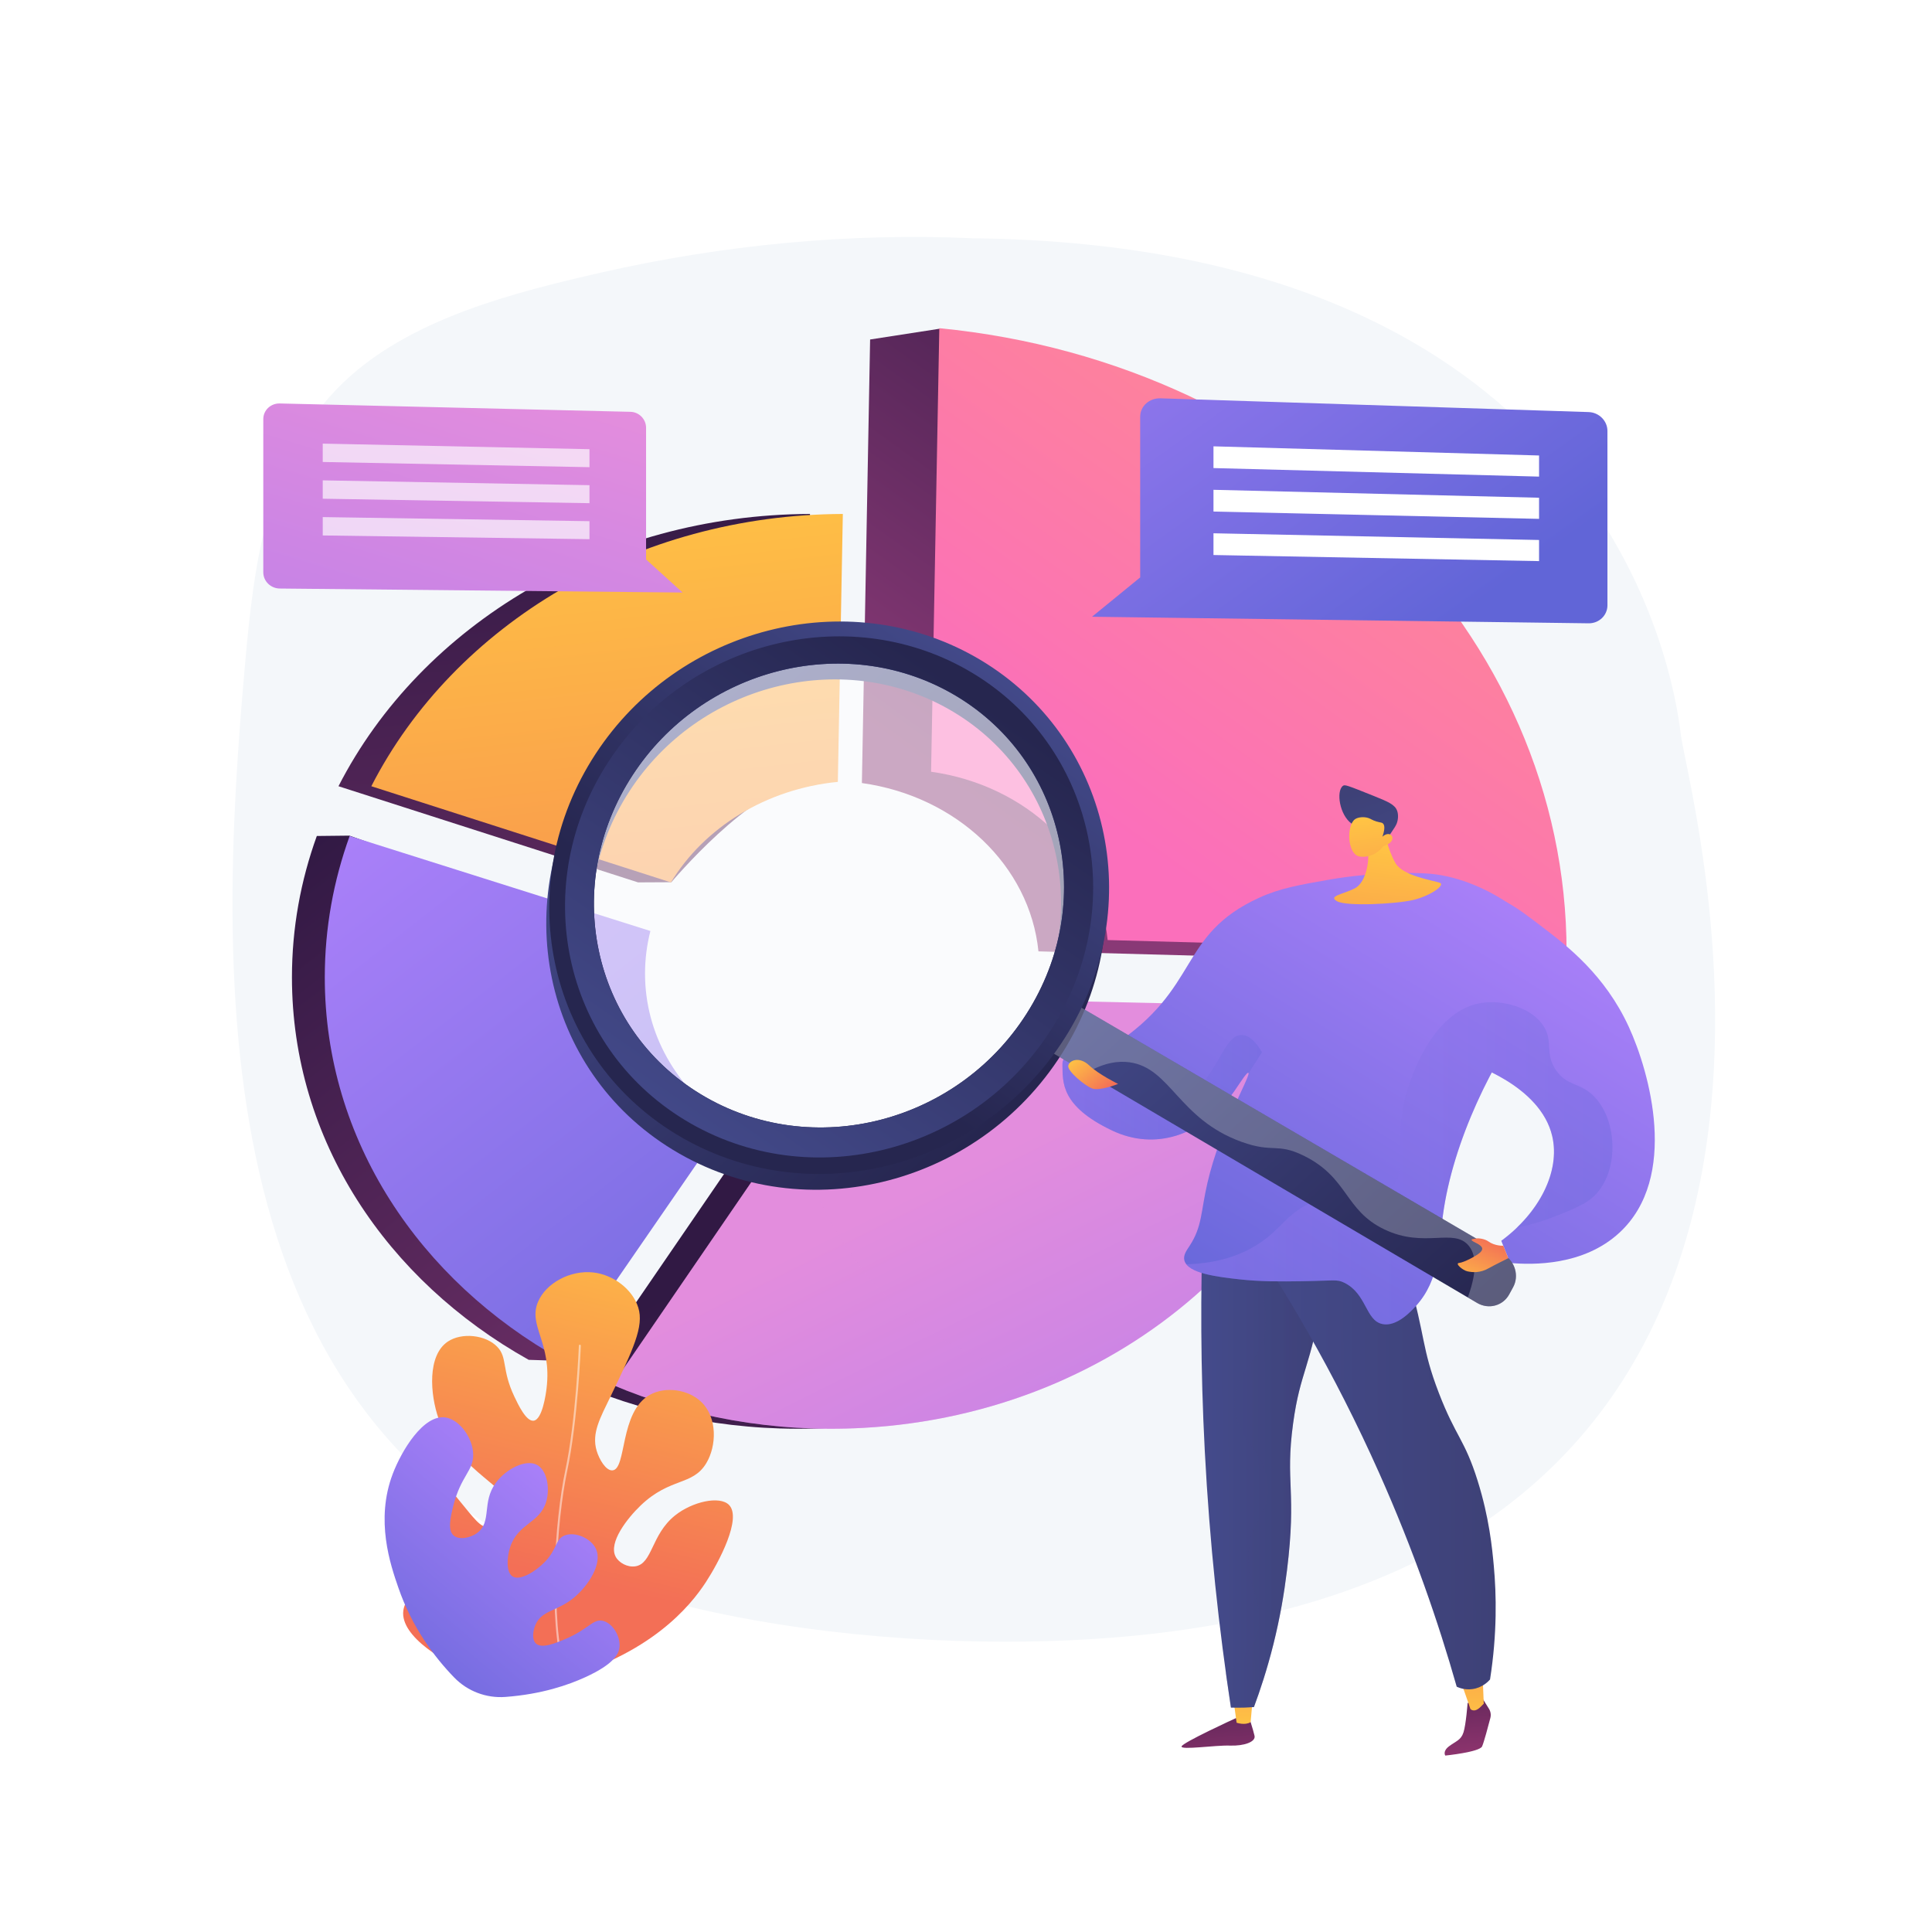 <?xml version="1.0" encoding="utf-8"?>
<!-- Generator: Adobe Illustrator 27.5.0, SVG Export Plug-In . SVG Version: 6.00 Build 0)  -->
<svg version="1.1" xmlns="http://www.w3.org/2000/svg" xmlns:xlink="http://www.w3.org/1999/xlink" x="0px" y="0px"
	 viewBox="0 0 3710 3710" style="enable-background:new 0 0 3710 3710;" xml:space="preserve">
<g id="Background">
	<g>
		<g>
			<rect style="fill:#FFFFFF;" width="3710" height="3710"/>
		</g>
	</g>
</g>
<g id="Illustration">
	<g>
		<path style="fill:#F4F7FA;" d="M3227.536,1409.461c-15.264-128.266-152.636-938.37-1358.457-951.872
			c-239.704-10.902-482.25,12.925-714.321,65.731c-168.523,38.347-354.911,86.572-481.4,198.284
			c-162.01,143.083-185.805,363.319-202.893,554.886c-53.842,603.675-85.695,1493.831,699.467,1764.394
			c229.24,78.995,515.179,111.663,760.201,111.663C3708.338,3152.548,3242.8,1537.728,3227.536,1409.461z"/>
		<g>
			<g>
				<g>
					<linearGradient id="SVGID_1_" gradientUnits="userSpaceOnUse" x1="1065.134" y1="908.709" x2="1250.264" y2="2582.274">
						<stop  offset="0" style="stop-color:#311944"/>
						<stop  offset="1" style="stop-color:#893976"/>
					</linearGradient>
					<path style="fill:url(#SVGID_1_);" d="M1225.288,1694.45l63.929-0.331c0,0,153.14-182.606,256.624-192.699l9.588-514.475
						c-396.345,1.25-746.141,211.736-905.445,522.831L1225.288,1694.45z"/>
					
						<linearGradient id="SVGID_00000078766829377079380420000004460503130404300449_" gradientUnits="userSpaceOnUse" x1="1789.251" y1="2232.974" x2="2512.95" y2="3694.703">
						<stop  offset="0" style="stop-color:#311944"/>
						<stop  offset="1" style="stop-color:#893976"/>
					</linearGradient>
					<path style="fill:url(#SVGID_00000078766829377079380420000004460503130404300449_);" d="M1989.891,1922.453
						c-32.493,169.04-195.866,301.938-396.017,307.804c-49.273,1.444-106.722-26.389-106.722-26.389s-52.698,2.732-61.721-0.583
						l-312.42,455.936c145.214,61.789,309.263,92.06,480.862,82.768c499.023-27.021,891.364-381.102,934.936-807.369
						L1989.891,1922.453z"/>
					
						<linearGradient id="SVGID_00000135672187018288727530000002285634795413525663_" gradientUnits="userSpaceOnUse" x1="591.244" y1="1606.111" x2="1667.974" y2="2990.477">
						<stop  offset="0" style="stop-color:#311944"/>
						<stop  offset="1" style="stop-color:#893976"/>
					</linearGradient>
					<path style="fill:url(#SVGID_00000135672187018288727530000002285634795413525663_);" d="M1015.222,2611.259l62.503,2.036
						l252.784-459.319c-94.31-65.816-154.92-168.235-154.92-284.402c0-28.068,3.573-55.435,10.295-81.779L671.01,1604.642
						l-62.623,0.69c-31.018,85.703-47.764,176.893-47.764,271.357C560.622,2189.496,742.711,2458.812,1015.222,2611.259z"/>
				</g>
				<g>
					
						<linearGradient id="SVGID_00000139993831194470903260000008329785337553870775_" gradientUnits="userSpaceOnUse" x1="2738.448" y1="684.567" x2="2037.435" y2="1662.126">
						<stop  offset="0" style="stop-color:#311944"/>
						<stop  offset="1" style="stop-color:#893976"/>
					</linearGradient>
					<path style="fill:url(#SVGID_00000139993831194470903260000008329785337553870775_);" d="M1655.079,1503.658
						c182.267,25.564,322.411,158.698,339.058,323.231l881.269,24.07c0-0.176,0.002-0.351,0.003-0.527c0,0,0.002-0.268,0.003-0.527
						c0.004-0.624,132.854-20.136,132.853-20.215c-0.041-5.694-1203.877-1198.454-1203.877-1198.454l-133.523,20.681
						C1670.867,651.918,1660.342,1219.745,1655.079,1503.658z"/>
				</g>
			</g>
			<g>
				<g>
					
						<linearGradient id="SVGID_00000116920162451947491250000000837226934661206421_" gradientUnits="userSpaceOnUse" x1="1128.329" y1="909.936" x2="1311.634" y2="2567.011">
						<stop  offset="0" style="stop-color:#FFC444"/>
						<stop  offset="0.996" style="stop-color:#F36F56"/>
					</linearGradient>
					<path style="fill:url(#SVGID_00000116920162451947491250000000837226934661206421_);" d="M1288.347,1694.45
						c63.826-105.248,182.574-179.573,320.553-193.03l9.588-514.475c-396.345,1.25-746.141,211.736-905.445,522.831
						L1288.347,1694.45z"/>
					
						<linearGradient id="SVGID_00000179610488377332656260000001359953281851375492_" gradientUnits="userSpaceOnUse" x1="1852.309" y1="2232.974" x2="2576.008" y2="3694.703">
						<stop  offset="0.004" style="stop-color:#E38DDD"/>
						<stop  offset="1" style="stop-color:#9571F6"/>
					</linearGradient>
					<path style="fill:url(#SVGID_00000179610488377332656260000001359953281851375492_);" d="M2052.949,1922.453
						c-32.493,169.04-195.866,301.938-396.017,307.804c-59.68,1.749-116.703-7.962-168.442-26.972l-312.42,455.936
						c145.214,61.789,309.263,92.06,480.862,82.768c499.023-27.021,891.364-381.102,934.936-807.369L2052.949,1922.453z"/>
					
						<linearGradient id="SVGID_00000056416636903141165430000007111325927360128690_" gradientUnits="userSpaceOnUse" x1="654.527" y1="1606.399" x2="1691.537" y2="2939.697">
						<stop  offset="0" style="stop-color:#AA80F9"/>
						<stop  offset="0.996" style="stop-color:#6165D7"/>
					</linearGradient>
					<path style="fill:url(#SVGID_00000056416636903141165430000007111325927360128690_);" d="M1078.281,2611.259l315.287-457.283
						c-94.31-65.816-154.921-168.235-154.921-284.402c0-28.068,3.573-55.435,10.295-81.779l-577.497-182.463
						c-31.017,85.703-47.764,176.893-47.764,271.357C623.681,2189.496,805.769,2458.812,1078.281,2611.259z"/>
				</g>
				<g>
					
						<linearGradient id="SVGID_00000012462554710235506160000010747503832091891116_" gradientUnits="userSpaceOnUse" x1="2927.162" y1="502.985" x2="2142.523" y2="1597.16">
						<stop  offset="0" style="stop-color:#FF9085"/>
						<stop  offset="1" style="stop-color:#FB6FBB"/>
					</linearGradient>
					<path style="fill:url(#SVGID_00000012462554710235506160000010747503832091891116_);" d="M1787.939,1481.966
						c182.267,25.564,322.411,158.698,339.058,323.231l881.269,24.07c0-0.351,0.007-0.702,0.007-1.053
						c0-609.366-515.109-1130.858-1204.546-1197.988L1787.939,1481.966z"/>
				</g>
			</g>
			<g style="opacity:0.3;">
				
					<linearGradient id="SVGID_00000061458253782579553820000001592998411536329139_" gradientUnits="userSpaceOnUse" x1="1489.818" y1="2412.442" x2="2213.515" y2="3874.167">
					<stop  offset="0.004" style="stop-color:#E38DDD"/>
					<stop  offset="1" style="stop-color:#9571F6"/>
				</linearGradient>
				<path style="fill:url(#SVGID_00000061458253782579553820000001592998411536329139_);" d="M1536.442,2217.813
					c-16.41-3.972-32.423-8.821-47.952-14.527l-312.419,455.936c145.214,61.789,309.263,92.06,480.861,82.768
					c138.644-7.507,269.031-40.293,386.014-92.825c-118.085-16.854-223.514-59.066-307.698-129.413
					C1639.344,2439.61,1577.147,2328.141,1536.442,2217.813z"/>
			</g>
		</g>
		<g>
			
				<linearGradient id="SVGID_00000065761620909566786680000008445028425698631297_" gradientUnits="userSpaceOnUse" x1="1922.52" y1="266.164" x2="1234.053" y2="1226.228" gradientTransform="matrix(-1 0 0 1 3987.931 0)">
				<stop  offset="0" style="stop-color:#AA80F9"/>
				<stop  offset="0.996" style="stop-color:#6165D7"/>
			</linearGradient>
			<path style="fill:url(#SVGID_00000065761620909566786680000008445028425698631297_);" d="M2096.995,1184.312l953.576,12.618
				c19.991,0.265,36.171-15.219,36.171-34.583V827.512c0-19.364-16.179-35.581-36.171-36.223l-821.961-26.397
				c-21.592-0.693-39.126,15.098-39.126,35.272v308.664L2096.995,1184.312z"/>
			<polygon style="fill:#FFFFFF;" points="2330.228,898.828 2955.455,915.228 2955.455,874.661 2330.228,857.086 			"/>
			<polygon style="fill:#FFFFFF;" points="2330.228,982.314 2955.455,996.362 2955.455,955.795 2330.228,940.571 			"/>
			<polygon style="fill:#FFFFFF;" points="2330.228,1065.799 2955.455,1077.497 2955.455,1036.93 2330.228,1024.057 			"/>
		</g>
		<g>
			
				<linearGradient id="SVGID_00000109016357572985611310000010965856238257381010_" gradientUnits="userSpaceOnUse" x1="3109.755" y1="3143.668" x2="3135.02" y2="3465.22" gradientTransform="matrix(1 -0.002 0.002 1 -794.801 3.369)">
				<stop  offset="0" style="stop-color:#311944"/>
				<stop  offset="1" style="stop-color:#A03976"/>
			</linearGradient>
			<path style="fill:url(#SVGID_00000109016357572985611310000010965856238257381010_);" d="M2372.158,3299.821
				c0,0-101.589,46.466-103.232,53.848c-1.644,7.383,65.397-2.631,92.777-1.632c27.381,0.999,49.882-7.147,47.378-18.738
				c-2.509-11.59-12.161-40.734-12.161-40.734L2372.158,3299.821z"/>
			
				<linearGradient id="SVGID_00000045610282853209829390000013215320380105410227_" gradientUnits="userSpaceOnUse" x1="3174.978" y1="3322.687" x2="3170.385" y2="2989.661" gradientTransform="matrix(1 -0.002 0.002 1 -794.801 3.369)">
				<stop  offset="0" style="stop-color:#FFC444"/>
				<stop  offset="0.996" style="stop-color:#F36F56"/>
			</linearGradient>
			<path style="fill:url(#SVGID_00000045610282853209829390000013215320380105410227_);" d="M2368.346,3262.318l6.296,45.774
				c0,0,16.114,5.692,26.914-1.11l4.494-50.231L2368.346,3262.318z"/>
			
				<linearGradient id="SVGID_00000031168881679546505200000006305413878877404844_" gradientUnits="userSpaceOnUse" x1="3587.196" y1="3106.161" x2="3612.46" y2="3427.702" gradientTransform="matrix(1 -0.002 0.002 1 -794.801 3.369)">
				<stop  offset="0" style="stop-color:#311944"/>
				<stop  offset="1" style="stop-color:#A03976"/>
			</linearGradient>
			<path style="fill:url(#SVGID_00000031168881679546505200000006305413878877404844_);" d="M2847.291,3262.266l11.875,18.961
				c3.321,5.303,4.323,11.694,2.752,17.751c-4.099,15.802-12.288,46.597-15.871,54.63c-4.878,10.943-70.677,17.594-70.677,17.594
				s-5.888-8.244,7.752-18.252c13.639-10.008,22.419-11.597,27.207-26.331c4.785-14.73,7.903-56.375,7.903-56.375L2847.291,3262.266
				z"/>
			
				<linearGradient id="SVGID_00000093889171695048137180000016191718821535670704_" gradientUnits="userSpaceOnUse" x1="3612.531" y1="3316.652" x2="3607.938" y2="2983.615" gradientTransform="matrix(1 -0.002 0.002 1 -794.801 3.369)">
				<stop  offset="0" style="stop-color:#FFC444"/>
				<stop  offset="0.996" style="stop-color:#F36F56"/>
			</linearGradient>
			<path style="fill:url(#SVGID_00000093889171695048137180000016191718821535670704_);" d="M2797.937,3214.125
				c4.33,3.435,25.621,67.542,25.621,67.542s6.864,8.733,19.83-4.21c12.965-12.944,5.869-5.806,5.869-5.806l-2.59-63.096
				L2797.937,3214.125z"/>
			
				<linearGradient id="SVGID_00000015323478676596531840000007437577965124083846_" gradientUnits="userSpaceOnUse" x1="3095.498" y1="2783.189" x2="3341.73" y2="2783.189" gradientTransform="matrix(1 -0.002 0.002 1 -794.801 3.369)">
				<stop  offset="0" style="stop-color:#444B8C"/>
				<stop  offset="0.996" style="stop-color:#3E4177"/>
			</linearGradient>
			<path style="fill:url(#SVGID_00000015323478676596531840000007437577965124083846_);" d="M2310.181,2342.521
				c-5.037,136.6-4.9,284.998,3.341,443.511c9.277,178.498,27.455,343.453,50.224,492.969c8.332,0.246,17.086,0.268,26.229-0.01
				c6.175-0.186,12.157-0.502,17.939-0.914c11.554-31.042,25.202-71.861,37.395-120.605c12.817-51.256,20.514-97.223,25.971-141.175
				c19.213-154.752-3.771-168.194,11.847-282.883c13.832-101.574,33.84-105.588,56.993-249.809
				c25.12-156.485,6.084-179.907-3.168-188.362C2497.573,2259.247,2405.333,2284.038,2310.181,2342.521z"/>
			
				<linearGradient id="SVGID_00000030447171901948254220000003265871606844815037_" gradientUnits="userSpaceOnUse" x1="3095.497" y1="2783.2" x2="3341.729" y2="2783.2" gradientTransform="matrix(1 -0.002 0.002 1 -794.801 3.369)">
				<stop  offset="0" style="stop-color:#444B8C"/>
				<stop  offset="0.996" style="stop-color:#3E4177"/>
			</linearGradient>
			<path style="opacity:0.3;fill:url(#SVGID_00000030447171901948254220000003265871606844815037_);" d="M2536.953,2295.243
				c-37.559-34.334-123.218-13.288-213.617,39.467c104.411,112.265,115.939,185.227,103.568,232.617
				c-13.981,53.56-56.841,69.078-56.538,127.607c0.374,71.924,65.334,90.821,64.136,166.935
				c-0.792,50.33-29.317,49.875-35.904,112.053c-7.793,73.568,29.532,98.822,17.593,153.268
				c-5.136,23.423-19.884,54.049-62.02,85.663c3.098,22.339,6.271,44.453,9.576,66.149c8.328,0.243,17.083,0.269,26.227-0.012
				c6.175-0.185,12.159-0.5,17.938-0.913c11.556-31.042,25.204-71.859,37.396-120.604c12.817-51.257,20.514-97.223,25.971-141.176
				c19.212-154.751-3.771-168.194,11.847-282.883c13.832-101.574,33.84-105.59,56.992-249.81
				C2565.24,2327.117,2546.205,2303.696,2536.953,2295.243z"/>
			
				<linearGradient id="SVGID_00000139287398084876762740000013961150668099842705_" gradientUnits="userSpaceOnUse" x1="3163.857" y1="2758.917" x2="3659.55" y2="2758.917" gradientTransform="matrix(1 -0.002 0.002 1 -794.801 3.369)">
				<stop  offset="0" style="stop-color:#444B8C"/>
				<stop  offset="0.996" style="stop-color:#3E4177"/>
			</linearGradient>
			<path style="fill:url(#SVGID_00000139287398084876762740000013961150668099842705_);" d="M2374.683,2340.071
				c89.984,130.989,187.094,294.047,274.059,489.291c65.719,147.547,113.459,286.112,148.562,409.624
				c4.715,2.168,15.835,6.492,30.028,4.582c19.358-2.608,30.934-14.996,33.959-18.453c13.953-88.634,12.211-163.668,7.273-217.813
				c-3.162-34.666-8.749-92.396-31.021-163.626c-24.947-79.788-41.977-84.234-74.477-168.634
				c-33.731-87.603-25.665-109.503-58.029-219.156c-13.296-45.047-35.533-112.073-72.152-192.227
				C2546.816,2289.128,2460.749,2314.6,2374.683,2340.071z"/>
			
				<linearGradient id="SVGID_00000114783412400188891000000003112994495929856445_" gradientUnits="userSpaceOnUse" x1="2775.349" y1="1625.936" x2="2216.831" y2="2542.906">
				<stop  offset="0" style="stop-color:#AA80F9"/>
				<stop  offset="0.996" style="stop-color:#6165D7"/>
			</linearGradient>
			<path style="fill:url(#SVGID_00000114783412400188891000000003112994495929856445_);" d="M2983.638,1861.276
				c-1.021,27.981-17.052,43.825-40.118,73.924c-76.116,99.296-153.896,256.18-172.841,399.339
				c-8.168,61.597-5.711,122.626-51.728,173.295c-8.847,9.718-36.753,40.459-64.281,34.712
				c-32.744-6.806-29.796-58.005-73.356-79.406c-14.255-6.995-19.209-3.743-81.788-2.836c-39.136,0.567-78.688,1.059-121.113-3.781
				c-40.157-4.537-98.087-11.117-104.136-36.451c-2.384-10.134,4.461-19.02,10.02-27.565
				c24.615-37.737,21.176-64.281,34.295-120.962c24.578-105.875,79.785-199.499,79.028-210.54c0-0.378-0.076-0.68-0.264-0.832
				c-0.076-0.076-0.115-0.114-0.188-0.151c-2.875-1.437-14.709,17.432-25.372,32.973c-1.06,1.55-2.156,3.101-3.253,4.651
				c-0.679,0.907-1.324,1.853-2.042,2.76c-0.755,1.059-1.512,2.08-2.306,3.139c-1.475,1.928-2.948,3.819-4.5,5.747
				c-55.131,68.479-139.906,101.678-224.342,61.521c-99.446-47.266-94.304-93.548-95.174-125.424
				c-0.114-4.689,0.528-8.016,1.928-10.399c8.283-14.52,43.296,6.806,93.889-26.129
				c171.253-111.434,124.102-212.734,282.309-285.107c39.249-17.961,77.743-24.692,133.023-34.372
				c22.839-4.008,44.053-6.768,63.98-8.621c49.836-4.727,103.039-5.634,132.759-2.76
				C2856.438,1688.435,2986.589,1779.109,2983.638,1861.276z"/>
			
				<linearGradient id="SVGID_00000178892427697123495420000005054538680976462487_" gradientUnits="userSpaceOnUse" x1="2674.785" y1="1622.037" x2="2622.181" y2="2086.069">
				<stop  offset="0" style="stop-color:#FFC444"/>
				<stop  offset="0.996" style="stop-color:#F36F56"/>
			</linearGradient>
			<path style="fill:url(#SVGID_00000178892427697123495420000005054538680976462487_);" d="M2657.429,1592.768
				c0,0,6.796,37.923,22.437,64.92c14.138,24.398,72.587,33.144,84.765,37.391c12.177,4.245-18.371,25.453-50.859,33.142
				c-32.485,7.691-127.513,12.718-146.123,2.49c-18.612-10.227,12.086-13.354,34.441-25.107
				c22.355-11.753,29.832-59.526,22.909-79.835C2618.077,1605.457,2657.429,1592.768,2657.429,1592.768z"/>
			<g>
				
					<linearGradient id="SVGID_00000065055885677284967140000004093537366931417735_" gradientUnits="userSpaceOnUse" x1="4535.23" y1="2424.792" x2="4450.745" y2="2210.216" gradientTransform="matrix(0.999 0.048 -0.048 0.999 -1725.998 -907.302)">
					<stop  offset="0" style="stop-color:#444B8C"/>
					<stop  offset="0.996" style="stop-color:#3E4177"/>
				</linearGradient>
				<path style="fill:url(#SVGID_00000065055885677284967140000004093537366931417735_);" d="M2595.667,1581.793
					c-23.575-16.848-30.103-62.411-17.01-72.639c3.743-2.923,7.318-1.581,60.521,19.761c26.42,10.6,39.416,16.243,43.695,27.911
					c2.614,7.122,2.191,16.744-0.696,24.326c-1.487,3.901-4.383,8.758-10.822,18.028c-5.716,8.226-5.331,7.947-7.083,10.338
					c-4.209,5.743-12.328,15.412-27.205,26.62c-0.828-4.194-2.135-9.397-4.326-15.072c-0.843-2.184-4.241-10.719-9.63-17.909
					C2613.839,1590.783,2603.318,1587.262,2595.667,1581.793z"/>
				
					<linearGradient id="SVGID_00000025415505317965191570000017572144867328909233_" gradientUnits="userSpaceOnUse" x1="2627.441" y1="1568.629" x2="2668.771" y2="1910.546">
					<stop  offset="0" style="stop-color:#FFC444"/>
					<stop  offset="0.996" style="stop-color:#F36F56"/>
				</linearGradient>
				<path style="fill:url(#SVGID_00000025415505317965191570000017572144867328909233_);" d="M2656.086,1625.124
					c0,0-15.425,22.978-43.995,19.86c-25.581-2.793-26.821-60.485-9.901-71.977c5.644-3.835,16.666-5.044,25.46-2.161
					c5.195,1.703,6.877,3.968,15.417,6.585c7.876,2.415,10.167,1.63,12.483,3.761c2.898,2.663,4.829,8.966-0.931,25.566
					c5.112-4.743,11.071-6.387,15.146-4.24c0.65,0.342,2.36,1.618,3.27,3.477
					C2676.335,1612.723,2669.969,1620.852,2656.086,1625.124z"/>
			</g>
			
				<linearGradient id="SVGID_00000108281477550314676910000015673636403342747533_" gradientUnits="userSpaceOnUse" x1="2040.165" y1="2087.85" x2="2423.409" y2="2087.85">
				<stop  offset="0" style="stop-color:#AA80F9"/>
				<stop  offset="0.996" style="stop-color:#6165D7"/>
			</linearGradient>
			<path style="opacity:0.3;fill:url(#SVGID_00000108281477550314676910000015673636403342747533_);" d="M2423.409,2020.619
				c-8.583,13.461-17.167,26.96-25.789,40.384c0,0.038-0.037,0.038-0.037,0.075c-0.039-0.378-0.115-0.68-0.227-0.907
				c-0.076-0.076-0.115-0.114-0.188-0.151c-2.875-1.437-14.709,17.432-25.372,32.973c-1.06,1.55-2.156,3.101-3.253,4.651
				c-0.679,0.907-1.324,1.853-2.042,2.76c-0.755,1.059-1.512,2.08-2.306,3.139c-1.475,1.928-2.948,3.819-4.5,5.747
				c-55.131,68.479-139.906,101.678-224.342,61.521c-99.446-47.266-94.304-93.548-95.174-125.424
				c-0.114-4.689,0.528-8.016,1.928-10.399c72.979-9.302,206.306,99.031,240.752,71.277
				c58.875-47.417,67.723-119.639,101.906-118.731C2400.948,1987.948,2414.068,2004.435,2423.409,2020.619z"/>
			
				<linearGradient id="SVGID_00000096751632387672671100000017711054008137865874_" gradientUnits="userSpaceOnUse" x1="3090.297" y1="1817.774" x2="2531.789" y2="2734.729">
				<stop  offset="0" style="stop-color:#AA80F9"/>
				<stop  offset="0.996" style="stop-color:#6165D7"/>
			</linearGradient>
			<path style="fill:url(#SVGID_00000096751632387672671100000017711054008137865874_);" d="M2900.025,2425.256
				c43.321,3.865,140.834,5.628,209.803-58.178c114.819-106.218,57.859-308.405,17.892-395.359
				c-45.822-99.697-118.754-155.501-163.075-189.414c-54.988-42.075-88.55-67.755-128.928-62.004
				c-104.429,14.872-176.752,228.901-119.424,290.179c18.768,20.06,37.353,8.701,91.667,25.998
				c17.687,5.634,149.702,47.681,172.686,144.911c16.087,68.052-24.871,147.736-97.768,201.254
				C2888.593,2396.846,2894.309,2411.052,2900.025,2425.256z"/>
			
				<linearGradient id="SVGID_00000061441314469720415900000005200352987630554538_" gradientUnits="userSpaceOnUse" x1="2278.201" y1="2233.863" x2="3096.356" y2="2233.863">
				<stop  offset="0" style="stop-color:#AA80F9"/>
				<stop  offset="0.996" style="stop-color:#6165D7"/>
			</linearGradient>
			<path style="opacity:0.3;fill:url(#SVGID_00000061441314469720415900000005200352987630554538_);" d="M2414.456,2390.001
				c49.044-30.994,56.3-62.406,111.219-83.631c71.345-27.575,105.63,7.452,141.002-20.827c42.095-33.656,4.831-92.29,36.333-194.039
				c5.347-17.271,45.957-148.445,139.139-165.158c43.451-7.793,100.842,8.852,122.956,45.675
				c17.307,28.816,1.184,50.299,22.227,82.112c21.028,31.793,46.178,24.016,72.984,50.532
				c42.564,42.105,49.088,130.89,10.66,181.101c-17.924,23.419-41.215,32.681-85.042,50.108
				c-26.77,10.643-51.655,17.264-73.085,21.468c53.664-51.507,81.514-117.932,67.797-175.954
				c-14.326-60.609-71.016-99.769-115.975-122.039c-44.988,84.664-81.757,182.771-94,275.194
				c-8.159,61.582-5.701,122.636-51.703,173.276c-8.85,9.742-36.763,40.47-64.279,34.735c-32.766-6.827-29.815-58.028-73.357-79.397
				c-14.289-7.014-19.219-3.762-81.82-2.848c-39.105,0.572-78.66,1.038-121.08-3.778c-35.731-4.058-85.403-9.743-100.229-28.758
				C2342.706,2426.016,2385.757,2408.138,2414.456,2390.001z"/>
			<g>
				
					<linearGradient id="SVGID_00000065067469352580097940000016626906195716147373_" gradientUnits="userSpaceOnUse" x1="6345.41" y1="-7826.098" x2="7361.062" y2="-7826.098" gradientTransform="matrix(0.676 0.737 0.737 -0.676 3573.696 -8125.744)">
					<stop  offset="0" style="stop-color:#444B8C"/>
					<stop  offset="0.996" style="stop-color:#26264F"/>
				</linearGradient>
				<path style="fill:url(#SVGID_00000065067469352580097940000016626906195716147373_);" d="M2905.568,2471.959l-7.52,13.759
					c-11.991,21.937-39.532,29.268-61.464,16.351l-859.91-506.428l52.943-88.115l857.938,501.691
					C2909.433,2422.011,2917.521,2450.092,2905.568,2471.959z"/>
				
					<linearGradient id="SVGID_00000180336612025594972670000006961951897220012193_" gradientUnits="userSpaceOnUse" x1="5408.7" y1="-8146.673" x2="6456.661" y2="-8146.673" gradientTransform="matrix(0.676 0.737 0.737 -0.676 3573.696 -8125.744)">
					<stop  offset="0" style="stop-color:#444B8C"/>
					<stop  offset="0.996" style="stop-color:#26264F"/>
				</linearGradient>
				<path style="fill:url(#SVGID_00000180336612025594972670000006961951897220012193_);" d="M1866.322,1291.369
					c250.277,141.479,334.367,462.184,180.569,719.462c-157.496,263.465-498.923,353.109-754.852,197.046
					c-251.316-153.25-316.788-481.459-153.773-730.264C1297.574,1234.466,1620.37,1152.335,1866.322,1291.369z M1822.094,1361.953
					c-207.209-117.83-479.496-48.382-613.194,157.109c-136.314,209.51-80.059,484.638,130.95,612.513
					c214.245,129.836,499.671,55.092,632.093-164.727C2101.756,1751.362,2032.369,1481.526,1822.094,1361.953z"/>
				<path style="opacity:0.3;fill:#D8DEE8;" d="M1976.674,1995.641l109.642,64.571c34.243-20.107,61.608-23.192,82.641-20.318
					c79.126,10.81,93.716,108.877,215.207,152.815c60.965,22.048,67.634,1.095,119.486,26.622
					c85.724,42.2,78.006,104.642,154.515,141.4c77.386,37.18,133.397-3.586,162.163,31.388c12.306,14.961,18.785,42.82-1.729,99.357
					l17.985,10.592c21.932,12.917,49.471,5.587,61.465-16.352l7.519-13.758c11.951-21.867,3.865-49.948-18.014-62.742
					l-857.938-501.691L1976.674,1995.641z"/>
				<path style="opacity:0.56;fill:#FFFFFF;" d="M1835.913,1318.661c217.595,123.601,289.637,402.755,155.418,625.87
					c-137.014,227.76-432.646,305.214-654.495,170.616c-218.381-132.492-276.358-417.315-135.178-634.029
					C1340.039,1268.703,1621.599,1196.923,1835.913,1318.661z"/>
				
					<linearGradient id="SVGID_00000077308082074843070200000014120239472293966256_" gradientUnits="userSpaceOnUse" x1="-15426.387" y1="-3115.725" x2="-15954.024" y2="-3706.499" gradientTransform="matrix(-0.226 -0.974 0.974 -0.226 1468.686 -14480.418)">
					<stop  offset="0" style="stop-color:#444B8C"/>
					<stop  offset="0.996" style="stop-color:#26264F"/>
				</linearGradient>
				<path style="fill:url(#SVGID_00000077308082074843070200000014120239472293966256_);" d="M1872.029,1261.023
					c250.277,141.478,334.368,462.183,180.569,719.462c-157.496,263.464-498.923,353.108-754.852,197.045
					c-251.316-153.251-316.787-481.459-153.772-730.265C1303.282,1204.12,1626.078,1121.99,1872.029,1261.023z M1827.801,1331.608
					c-207.209-117.83-479.496-48.383-613.194,157.108c-136.313,209.512-80.058,484.639,130.951,612.513
					c214.245,129.836,499.671,55.092,632.093-164.727C2107.463,1721.016,2038.076,1451.181,1827.801,1331.608z"/>
				
					<linearGradient id="SVGID_00000150821571063023241070000009033454223288956573_" gradientUnits="userSpaceOnUse" x1="-16202.02" y1="-3978.29" x2="-15486.411" y2="-3190.519" gradientTransform="matrix(-0.226 -0.974 0.974 -0.226 1468.686 -14480.418)">
					<stop  offset="0" style="stop-color:#444B8C"/>
					<stop  offset="0.996" style="stop-color:#26264F"/>
				</linearGradient>
				<path style="fill:url(#SVGID_00000150821571063023241070000009033454223288956573_);" d="M1856.421,1285.933
					c236.134,133.763,314.971,436.499,169.627,678.971c-148.636,247.964-470.199,332.313-711.355,185.582
					c-237.06-144.239-299.327-453.652-145.78-688.584C1319.16,1232.017,1624.143,1154.353,1856.421,1285.933z M1827.801,1331.608
					c-207.209-117.83-479.496-48.383-613.194,157.108c-136.313,209.512-80.058,484.639,130.951,612.513
					c214.245,129.836,499.671,55.092,632.093-164.727C2107.463,1721.016,2038.076,1451.181,1827.801,1331.608z"/>
			</g>
			
				<linearGradient id="SVGID_00000096781033121053424470000004461906837323771059_" gradientUnits="userSpaceOnUse" x1="-5487.845" y1="754.362" x2="-5467.993" y2="641.988" gradientTransform="matrix(-0.855 -0.518 -0.518 0.855 -1479.694 -1003.974)">
				<stop  offset="0" style="stop-color:#FFC444"/>
				<stop  offset="0.996" style="stop-color:#F36F56"/>
			</linearGradient>
			<path style="fill:url(#SVGID_00000096781033121053424470000004461906837323771059_);" d="M2896.347,2416.117l-9.648-23.978
				c0,0-15.75,0.96-28.674-8.308c-7.043-5.05-19.541-6.554-23.173-5.546c-3.632,1.007-17.35,0.407-1.713,7.868
				c15.635,7.458,15.512,13,8.995,19.123c-6.517,6.122-31.317,19.293-40.242,19.926c-8.927,0.635,7.213,14.441,16.215,16.205
				c9.003,1.76,23.765,3.991,42.028-6.762C2866.795,2430.724,2896.347,2416.117,2896.347,2416.117z"/>
			
				<linearGradient id="SVGID_00000116923018825926077110000015204351712340875942_" gradientUnits="userSpaceOnUse" x1="7621.458" y1="-670.591" x2="7711.144" y2="-670.591" gradientTransform="matrix(0.624 0.781 -0.781 0.624 -3212.868 -3507.134)">
				<stop  offset="0" style="stop-color:#FFC444"/>
				<stop  offset="0.996" style="stop-color:#F36F56"/>
			</linearGradient>
			<path style="fill:url(#SVGID_00000116923018825926077110000015204351712340875942_);" d="M2147.038,2081.429
				c0,0-36.493-17.676-55.516-35.619c-19.023-17.945-38.695-9.432-40.146,0.929c-1.451,10.358,30.773,37.356,45.432,43.283
				C2111.466,2095.949,2147.038,2081.429,2147.038,2081.429z"/>
		</g>
		<g>
			
				<linearGradient id="SVGID_00000013894966796161473630000005681591651060639123_" gradientUnits="userSpaceOnUse" x1="839.85" y1="2426.003" x2="487.769" y2="3097.831" gradientTransform="matrix(0.968 -0.251 0.251 0.968 -194.32 150.859)">
				<stop  offset="0" style="stop-color:#FFC444"/>
				<stop  offset="0.996" style="stop-color:#F36F56"/>
			</linearGradient>
			<path style="fill:url(#SVGID_00000013894966796161473630000005681591651060639123_);" d="M1068.403,3226.303
				c-40.561,7.156-94.272,9.301-151.352-9.945c-61.757-20.823-148.931-73.927-142.576-123.286
				c2.372-18.428,17.961-37.723,35.275-40.761c25.579-4.488,37.525,29.56,90.856,56.131c9.856,4.911,60.814,30.299,78.321,12.749
				c8.703-8.725,7.386-26.305,2.399-38.637c-14.582-36.057-61.645-29.967-115.94-59.011
				c-55.048-29.447-110.615-91.31-101.982-145.118c4.961-30.922,31.446-61.196,54.194-60.519c9.721,0.29,17.368,6.191,60.188,58.357
				c35.145,42.817,43.834,55.702,59.552,56.548c16.179,0.872,37.872-11.115,42.884-28.132
				c13.055-44.319-101.054-75.156-137.924-180.145c-16.522-47.049-22.002-121.713,17.591-148.292
				c26.766-17.968,72.808-13.073,94.981,10.007c19.988,20.806,8.133,43.436,32.753,95.437c7.471,15.78,22.845,48.252,37.054,46.479
				c16.682-2.082,23.436-50.323,24.857-62.013c10.697-88.012-35.976-119.737-16.413-166.19
				c15.255-36.222,62.363-61.402,106.137-56.459c38.305,4.325,75.189,31.843,86.392,67.371
				c11.398,36.147-9.956,80.614-52.665,169.548c-20.254,42.174-37.445,71.578-27.203,105.619
				c4.992,16.594,17.754,38.447,30.319,37.486c27.73-2.12,13.095-112.201,71.62-144.969c29.956-16.772,74.2-10.557,99.268,13.865
				c30.714,29.923,29.359,83.977,9.204,117.444c-26.296,43.666-69.253,26.808-125.963,81.094
				c-25.158,24.083-62.324,71.069-48.047,98.25c6.216,11.834,22.621,20.747,37.542,18.632c33.442-4.74,30.361-60.761,76.518-97.712
				c33.254-26.622,85.758-38.294,103.621-20.28c25.219,25.432-19.109,109.521-44.26,148.121
				C1325.197,3084.635,1249.135,3177.896,1068.403,3226.303z"/>
			<path style="opacity:0.5;fill:#FFFFFF;" d="M1083.166,3206.066c-0.798,0-1.54-0.51-1.798-1.31
				c-28.376-87.757-16.441-284.551,4.239-381.476c20.217-94.753,25.95-237.861,26.005-239.296c0.039-1.045,0.914-1.879,1.963-1.816
				c1.043,0.04,1.856,0.919,1.815,1.962c-0.055,1.438-5.801,144.871-26.087,239.938c-20.594,96.522-32.523,292.355-4.339,379.524
				c0.321,0.993-0.223,2.06-1.217,2.381C1083.553,3206.036,1083.358,3206.066,1083.166,3206.066z"/>
		</g>
		
			<linearGradient id="SVGID_00000016755580095284130770000007881978580357461415_" gradientUnits="userSpaceOnUse" x1="1091.405" y1="2846.09" x2="698.548" y2="3317.044">
			<stop  offset="0" style="stop-color:#AA80F9"/>
			<stop  offset="0.996" style="stop-color:#6165D7"/>
		</linearGradient>
		<path style="fill:url(#SVGID_00000016755580095284130770000007881978580357461415_);" d="M1157.102,3112.33
			c-18.617-3.836-26.969,16.165-71.269,34.976c-18.202,7.729-45.615,19.371-56.84,8.56c-7.868-7.577-5.541-24.03-1.159-34.877
			c11.943-29.557,42.66-26.158,75.573-54.062c25.711-21.796,54.358-64.046,40.898-92.838c-9.609-20.557-40.3-33.431-60.132-25.54
			c-17.779,7.074-14.034,25.748-37.453,50.284c-17.738,18.585-48.056,37.388-62.336,28.443c-12.532-7.851-11.369-36.23-4.651-56.562
			c15.144-45.83,56.728-45.373,69.079-86.904c7.714-25.937,1.653-60.272-17.395-70.701c-21.938-12.012-60.335,8.108-79.599,34.718
			c-27.088,37.421-6.825,74.541-35.36,95.749c-13.814,10.267-34.898,13.708-45.101,5.21c-12.217-10.175-6.277-35.336-0.941-56.842
			c14.418-58.119,39.07-67.483,38.261-99.316c-0.805-31.571-26.184-66.78-53.376-70.714c-42.258-6.113-84.274,63.979-101.142,108.38
			c-33.844,89.083-4.371,174.532,10.717,218.282c26.275,76.181,68.938,133.072,107.191,172.621
			c25.578,26.443,61.71,40.169,98.397,37.425c70.557-5.276,121.136-23.184,153.118-37.756
			c57.082-26.011,64.803-45.907,66.012-57.774C1191.773,3141.742,1175.95,3116.214,1157.102,3112.33z"/>
		<g>
			
				<linearGradient id="SVGID_00000005965860330054082960000012104556014419742630_" gradientUnits="userSpaceOnUse" x1="983.357" y1="722.835" x2="548.367" y2="2147.999">
				<stop  offset="0.004" style="stop-color:#E38DDD"/>
				<stop  offset="1" style="stop-color:#9571F6"/>
			</linearGradient>
			<path style="fill:url(#SVGID_00000005965860330054082960000012104556014419742630_);" d="M1310.79,1137.845l-773.506-7.699
				c-17.492-0.174-31.689-14.108-31.689-31.122V804.821c0-17.014,14.197-30.468,31.689-30.052l673.38,16.039
				c16.562,0.395,29.973,14.111,29.973,30.638v252.86L1310.79,1137.845z"/>
			<polygon style="opacity:0.67;fill:#FFFFFF;" points="1131.986,897.131 619.739,887.144 619.739,851.874 1131.986,862.568 			"/>
			<polygon style="opacity:0.67;fill:#FFFFFF;" points="1131.986,966.257 619.739,957.684 619.739,922.414 1131.986,931.694 			"/>
			<polygon style="opacity:0.67;fill:#FFFFFF;" points="1131.986,1035.382 619.739,1028.224 619.739,992.954 1131.986,1000.82 			
				"/>
		</g>
	</g>
</g>
</svg>
